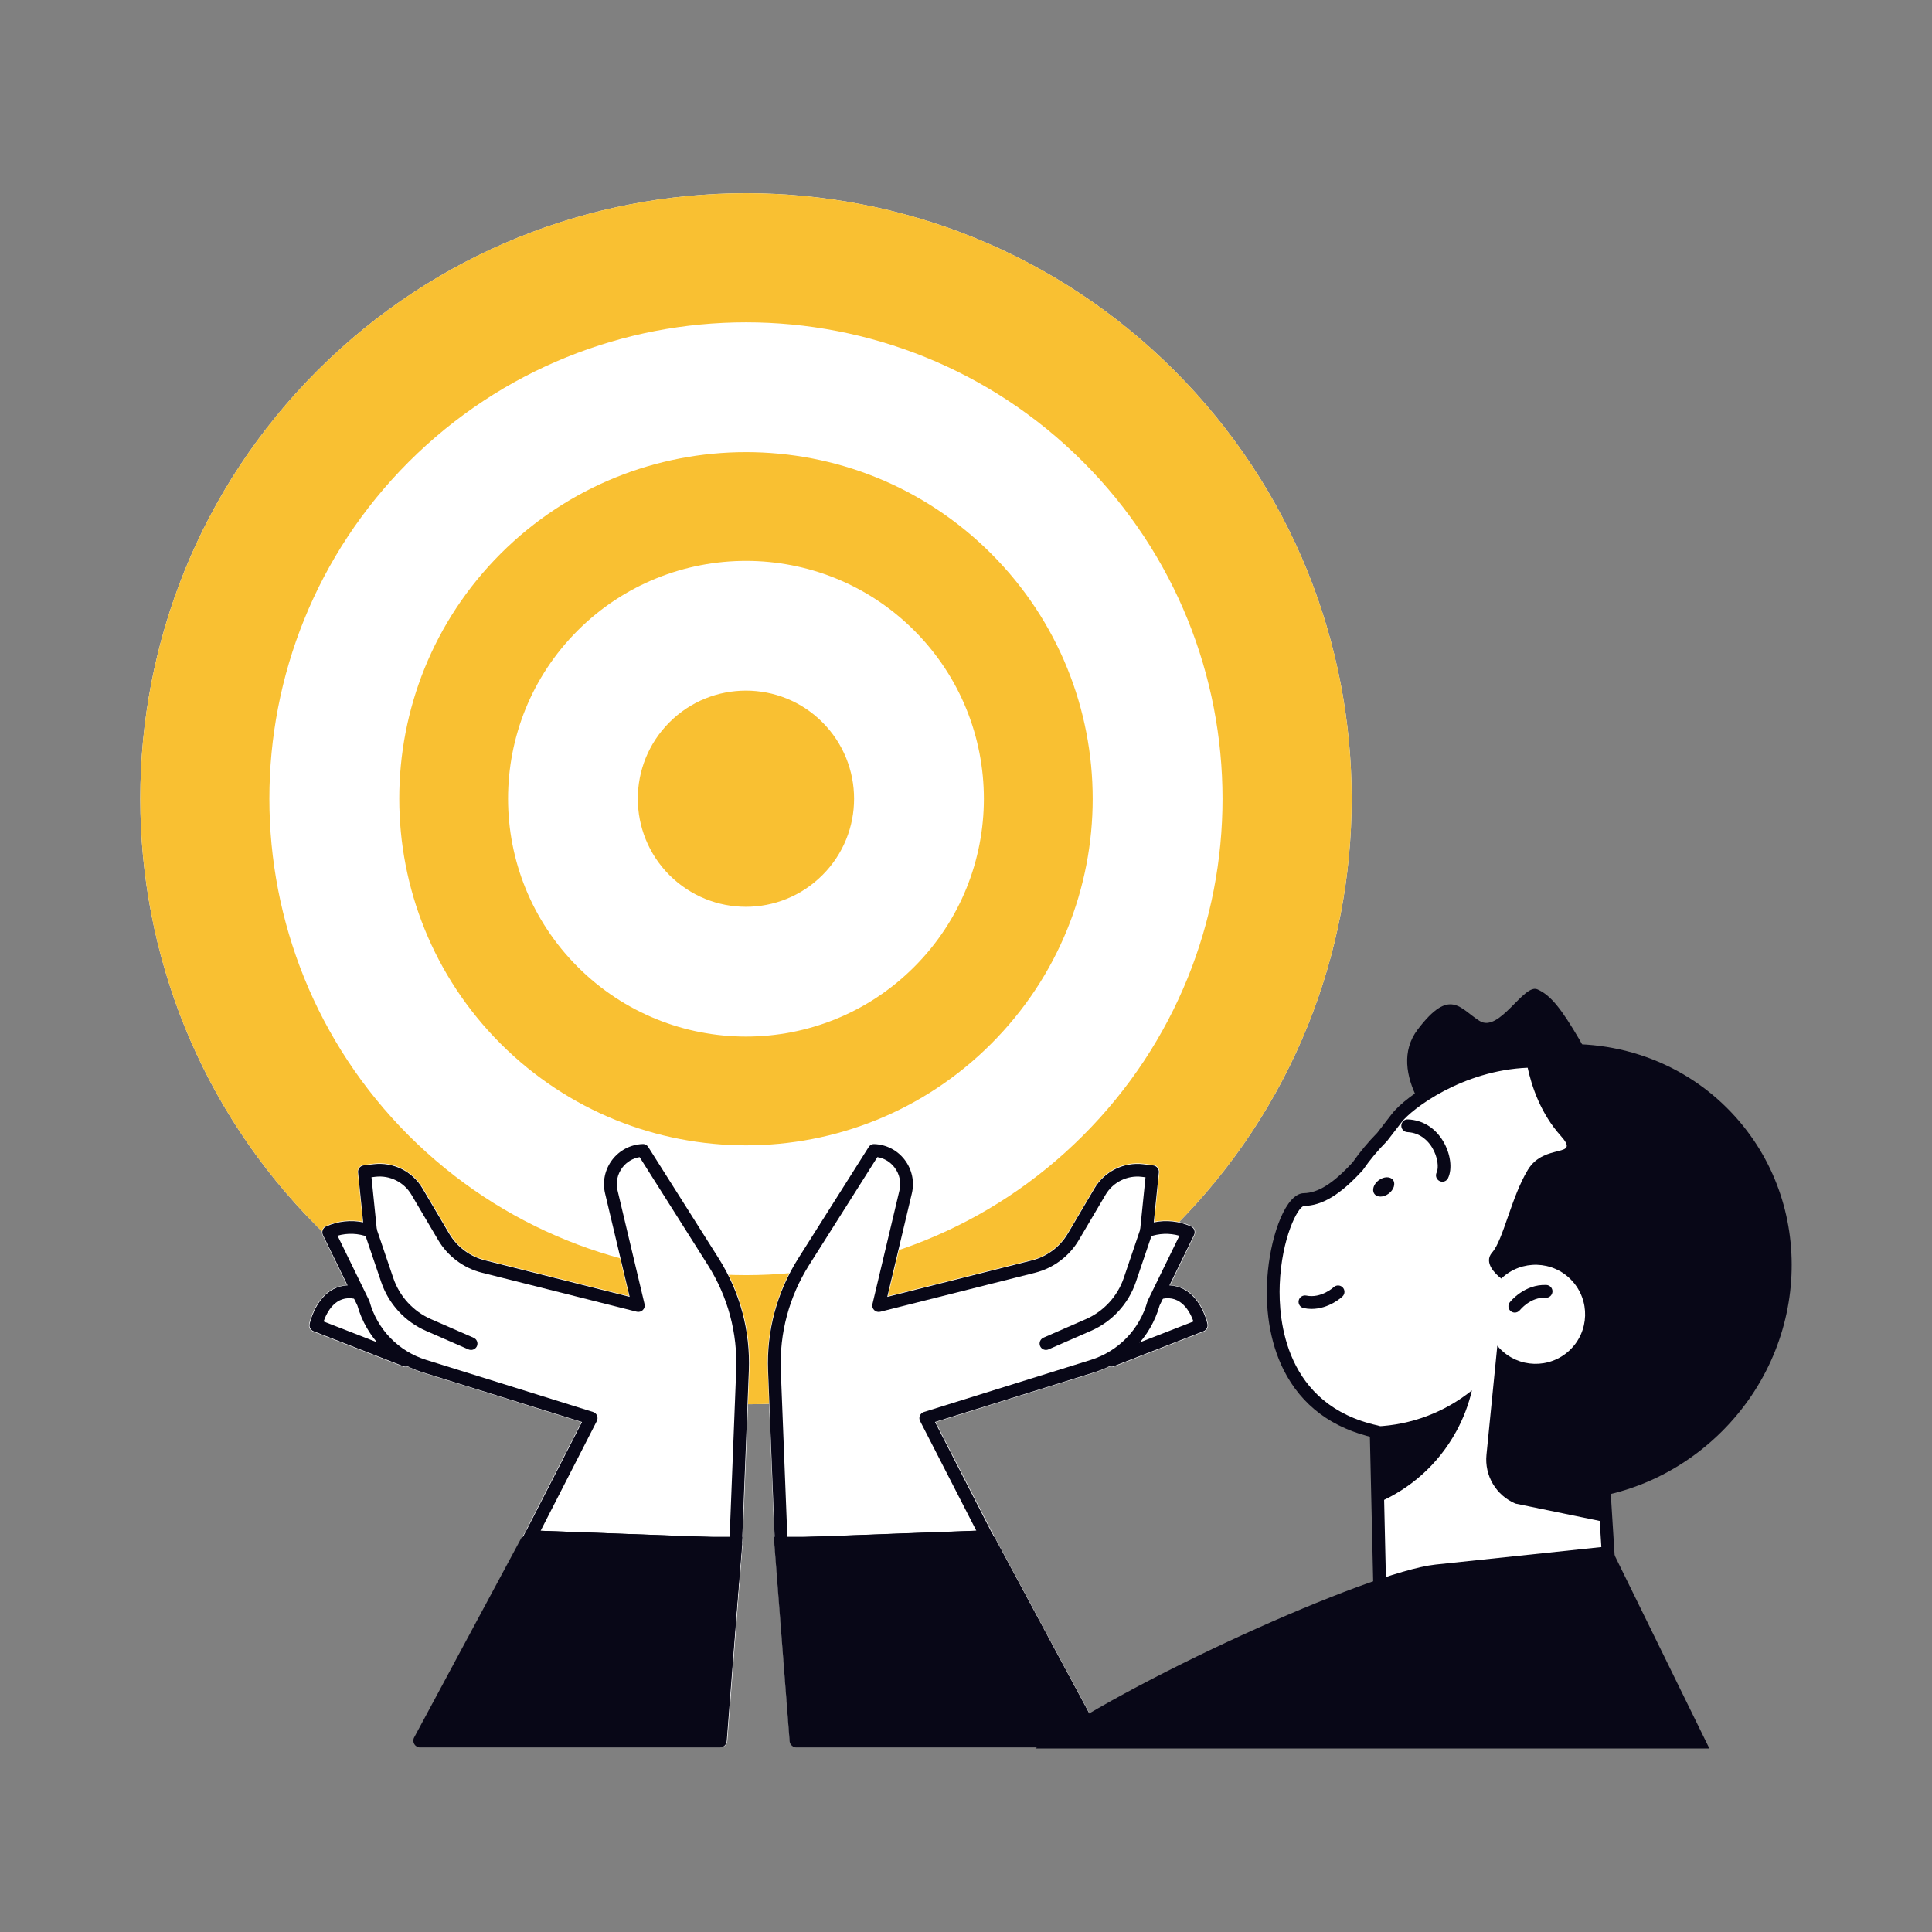 <svg width="200" height="200" viewBox="0 0 200 200" fill="none" xmlns="http://www.w3.org/2000/svg">
<rect x="0" y="0" width="200" height="200" fill="#808080" stroke="none"/>
<g clip-path="url(#clip0_1433_9381)">
<path d="M121.556 38.349C97.089 13.889 57.373 13.889 32.873 38.349C8.386 62.836 8.432 102.539 32.859 126.999C57.373 151.479 97.076 151.506 121.556 127.012C146.056 102.539 146.036 62.836 121.556 38.349Z" fill="white"/>
<path d="M102.6 57.305C88.592 43.304 65.863 43.304 51.836 57.305C37.822 71.319 37.842 94.049 51.829 108.049C65.863 122.063 88.592 122.077 102.6 108.056C116.627 94.049 116.614 71.319 102.6 57.305ZM94.638 100.094C85.018 109.714 69.425 109.708 59.798 100.088C50.197 90.481 50.184 74.881 59.804 65.267C69.431 55.66 85.031 55.66 94.638 65.267C104.252 74.887 104.258 90.481 94.638 100.094Z" fill="#F9C032"/>
<path d="M121.556 38.349C97.089 13.889 57.373 13.889 32.873 38.349C8.386 62.836 8.432 102.539 32.859 126.999C57.373 151.479 97.076 151.506 121.556 127.012C146.056 102.539 146.036 62.836 121.556 38.349ZM112.107 117.557C92.847 136.824 61.608 136.811 42.315 117.551C23.087 98.304 23.061 67.064 42.328 47.797C61.608 28.557 92.854 28.557 112.107 47.797C131.361 67.064 131.381 98.304 112.107 117.557Z" fill="#F9C032"/>
<path d="M85.136 74.768C80.769 70.4 73.679 70.4 69.305 74.768C64.931 79.135 64.938 86.225 69.299 90.592C73.679 94.966 80.762 94.966 85.136 90.592C89.51 86.231 89.504 79.142 85.136 74.768Z" fill="#F9C032"/>
<path d="M74.445 130.229L67.157 118.706C67.025 118.494 66.801 118.369 66.53 118.375C65.268 118.421 64.105 119.023 63.339 120.034C62.572 121.038 62.301 122.32 62.592 123.549L65.116 134.173L50.203 130.414C48.677 130.031 47.342 129.033 46.543 127.672L43.774 122.981C42.724 121.203 40.722 120.212 38.68 120.463L37.649 120.589C37.266 120.635 36.989 120.979 37.028 121.368L37.55 126.469C36.275 126.218 34.954 126.37 33.744 126.905C33.566 126.985 33.434 127.13 33.368 127.308C33.302 127.487 33.315 127.692 33.394 127.863L35.918 133.043C35.297 133.076 34.716 133.248 34.194 133.585C32.516 134.675 32.02 136.955 32 137.047C31.927 137.384 32.112 137.728 32.436 137.854L41.726 141.474C41.812 141.507 41.898 141.521 41.984 141.521C42.07 141.521 42.149 141.501 42.228 141.474C42.704 141.712 43.193 141.924 43.708 142.082L60.18 147.223L54.273 158.752L42.942 179.843C42.823 180.061 42.83 180.332 42.955 180.543C43.081 180.755 43.312 180.887 43.563 180.887H74.584C74.954 180.887 75.265 180.603 75.291 180.233L76.864 159.915C76.864 159.909 76.864 159.909 76.864 159.902C76.864 159.896 76.864 159.896 76.864 159.889L77.571 141.904C77.742 137.768 76.659 133.731 74.445 130.229Z" fill="white"/>
<path d="M76.163 160.532C76.157 160.532 76.15 160.532 76.137 160.532L54.875 159.746C54.65 159.74 54.445 159.614 54.326 159.422C54.214 159.231 54.208 158.986 54.307 158.788L60.247 147.205L43.722 142.052C40.438 141.028 37.927 138.444 36.995 135.141L33.434 127.853C33.355 127.694 33.348 127.503 33.408 127.337C33.467 127.172 33.599 127.033 33.758 126.961C34.98 126.419 36.315 126.274 37.597 126.538L37.068 121.371C37.029 121.014 37.286 120.69 37.65 120.644L38.68 120.519C40.709 120.281 42.691 121.252 43.728 123.016L46.497 127.707C47.303 129.075 48.651 130.079 50.19 130.469L65.182 134.249L62.638 123.545C62.348 122.329 62.619 121.067 63.372 120.069C64.125 119.078 65.275 118.477 66.523 118.431C66.775 118.417 66.979 118.536 67.105 118.735L74.393 130.258C76.6 133.753 77.683 137.777 77.518 141.906L76.811 159.891C76.811 160.255 76.514 160.532 76.163 160.532ZM55.965 158.464L75.529 159.191L76.21 141.86C76.362 138.001 75.351 134.235 73.283 130.965L66.213 119.785C65.506 119.904 64.872 120.281 64.429 120.862C63.914 121.543 63.729 122.402 63.927 123.228L66.722 134.995C66.775 135.22 66.709 135.458 66.543 135.616C66.378 135.781 66.14 135.841 65.916 135.788L49.867 131.744C47.983 131.269 46.345 130.04 45.36 128.368L42.592 123.677C41.819 122.369 40.352 121.635 38.839 121.82L38.456 121.866L39.017 127.364C39.044 127.595 38.945 127.82 38.76 127.958C38.575 128.097 38.33 128.13 38.119 128.051C37.081 127.661 35.978 127.621 34.941 127.919L38.205 134.605C38.224 134.638 38.238 134.678 38.251 134.718C39.05 137.618 41.244 139.885 44.118 140.777L61.396 146.168C61.581 146.228 61.733 146.366 61.806 146.545C61.879 146.723 61.872 146.928 61.786 147.1L55.965 158.464Z" fill="#080717"/>
<path d="M48.763 139.747C48.677 139.747 48.585 139.727 48.499 139.694L44.098 137.771C41.918 136.82 40.233 134.983 39.467 132.73L37.742 127.649C37.623 127.305 37.808 126.928 38.152 126.809C38.502 126.691 38.872 126.876 38.991 127.226L40.715 132.307C41.363 134.21 42.783 135.762 44.627 136.562L49.027 138.485C49.364 138.63 49.516 139.02 49.371 139.357C49.259 139.601 49.014 139.747 48.763 139.747Z" fill="#080717"/>
<path d="M41.99 141.477C41.911 141.477 41.832 141.464 41.753 141.431L32.463 137.81C32.159 137.691 31.987 137.374 32.053 137.057C32.073 136.965 32.569 134.698 34.227 133.621C35.04 133.093 35.978 132.941 37.009 133.159C37.365 133.238 37.59 133.588 37.517 133.945C37.438 134.302 37.094 134.533 36.731 134.454C34.736 134.024 33.831 135.848 33.5 136.799L42.228 140.202C42.565 140.334 42.737 140.717 42.605 141.054C42.506 141.319 42.255 141.477 41.99 141.477Z" fill="#080717"/>
<path d="M43.563 180.848C43.458 180.848 43.352 180.821 43.253 180.769C42.929 180.597 42.81 180.194 42.982 179.877L54.32 158.773C54.439 158.548 54.67 158.41 54.928 158.423L76.19 159.209C76.368 159.216 76.54 159.295 76.659 159.434C76.778 159.566 76.838 159.744 76.824 159.929L75.252 178.826C75.219 179.189 74.902 179.467 74.538 179.427C74.175 179.394 73.904 179.077 73.937 178.714L75.457 160.511L55.298 159.764L44.151 180.504C44.026 180.722 43.801 180.848 43.563 180.848Z" fill="#080717"/>
<path d="M82.6 130.229L89.887 118.706C90.019 118.494 90.244 118.369 90.515 118.375C91.777 118.421 92.94 119.023 93.706 120.034C94.473 121.038 94.744 122.32 94.453 123.549L91.929 134.173L106.842 130.414C108.368 130.031 109.703 129.033 110.502 127.672L113.271 122.981C114.321 121.203 116.323 120.212 118.365 120.463L119.396 120.589C119.779 120.635 120.056 120.979 120.017 121.368L119.495 126.469C120.77 126.218 122.091 126.37 123.3 126.905C123.479 126.985 123.611 127.13 123.677 127.308C123.743 127.487 123.73 127.692 123.651 127.863L121.127 133.043C121.748 133.076 122.329 133.248 122.851 133.585C124.529 134.675 125.025 136.955 125.045 137.047C125.117 137.384 124.932 137.728 124.609 137.854L115.319 141.474C115.233 141.507 115.147 141.521 115.061 141.521C114.975 141.521 114.896 141.501 114.817 141.474C114.341 141.712 113.852 141.924 113.337 142.082L96.865 147.223L102.778 158.752L114.11 179.843C114.229 180.061 114.222 180.332 114.097 180.543C113.971 180.755 113.74 180.887 113.489 180.887H82.467C82.097 180.887 81.787 180.603 81.76 180.233L80.188 159.915C80.188 159.909 80.188 159.909 80.188 159.902C80.188 159.896 80.188 159.896 80.188 159.889L79.481 141.904C79.302 137.768 80.386 133.731 82.6 130.229Z" fill="white"/>
<path d="M80.881 160.53C80.531 160.53 80.234 160.252 80.221 159.895L79.513 141.91C79.348 137.781 80.432 133.75 82.639 130.262L89.927 118.739C90.052 118.54 90.27 118.421 90.508 118.435C91.757 118.481 92.906 119.076 93.66 120.073C94.413 121.064 94.684 122.333 94.393 123.549L91.849 134.252L106.841 130.473C108.381 130.083 109.729 129.079 110.535 127.711L113.303 123.02C114.341 121.263 116.329 120.285 118.351 120.522L119.382 120.648C119.739 120.694 119.996 121.011 119.963 121.368L119.435 126.542C120.73 126.277 122.064 126.416 123.28 126.958C123.445 127.031 123.571 127.169 123.63 127.335C123.69 127.5 123.683 127.691 123.604 127.85L120.043 135.138C119.111 138.441 116.6 141.025 113.316 142.049L96.792 147.203L102.732 158.785C102.837 158.984 102.831 159.228 102.712 159.42C102.599 159.611 102.395 159.737 102.163 159.743L80.901 160.53C80.894 160.53 80.888 160.53 80.881 160.53ZM90.825 119.782L83.755 130.962C81.694 134.226 80.683 137.999 80.828 141.857L81.509 159.188L101.073 158.462L95.246 147.104C95.16 146.932 95.146 146.727 95.226 146.549C95.298 146.37 95.45 146.231 95.635 146.172L112.913 140.78C115.788 139.882 117.975 137.616 118.781 134.722C118.794 134.682 118.807 134.642 118.827 134.609L122.091 127.923C121.06 127.625 119.957 127.665 118.933 128.048C118.715 128.127 118.464 128.094 118.285 127.956C118.107 127.817 117.994 127.599 118.021 127.368L118.582 121.87L118.199 121.824C116.699 121.639 115.219 122.373 114.446 123.681L111.678 128.372C110.693 130.044 109.048 131.273 107.172 131.748L91.123 135.792C90.898 135.845 90.66 135.785 90.495 135.62C90.33 135.455 90.264 135.224 90.316 134.999L93.111 123.231C93.309 122.406 93.124 121.54 92.609 120.866C92.166 120.278 91.532 119.901 90.825 119.782Z" fill="#080717"/>
<path d="M108.282 139.746C108.024 139.746 107.787 139.601 107.674 139.35C107.529 139.013 107.681 138.629 108.018 138.477L112.418 136.555C114.255 135.749 115.682 134.196 116.33 132.3L118.054 127.219C118.173 126.875 118.543 126.69 118.893 126.802C119.237 126.921 119.422 127.298 119.303 127.641L117.579 132.723C116.812 134.976 115.127 136.812 112.947 137.764L108.546 139.687C108.46 139.726 108.368 139.746 108.282 139.746Z" fill="#080717"/>
<path d="M115.054 141.477C114.79 141.477 114.539 141.319 114.44 141.054C114.308 140.717 114.473 140.334 114.817 140.202L123.545 136.799C123.214 135.854 122.303 134.031 120.314 134.454C119.957 134.533 119.607 134.302 119.528 133.945C119.448 133.588 119.68 133.238 120.036 133.159C121.067 132.941 122.005 133.093 122.818 133.621C124.476 134.698 124.972 136.958 124.992 137.057C125.058 137.374 124.886 137.691 124.582 137.81L115.292 141.431C115.213 141.464 115.134 141.477 115.054 141.477Z" fill="#080717"/>
<path d="M113.475 180.847C113.237 180.847 113.013 180.721 112.894 180.497L101.747 159.756L81.588 160.503L83.108 178.706C83.141 179.069 82.87 179.386 82.507 179.42C82.137 179.459 81.826 179.182 81.793 178.818L80.221 159.921C80.207 159.743 80.267 159.565 80.386 159.426C80.505 159.287 80.677 159.208 80.855 159.201L102.117 158.415C102.375 158.402 102.606 158.54 102.725 158.765L114.063 179.869C114.235 180.193 114.116 180.589 113.792 180.761C113.687 180.82 113.581 180.847 113.475 180.847Z" fill="#080717"/>
<path d="M167.391 175.481L142.858 165.729L142.297 141.064L165.198 140.535L167.391 175.481Z" fill="white"/>
<path d="M167.391 176.144C167.312 176.144 167.226 176.13 167.147 176.097L142.614 166.352C142.369 166.253 142.204 166.015 142.197 165.75L141.636 141.079C141.629 140.715 141.913 140.411 142.283 140.405L165.184 139.883C165.541 139.903 165.838 140.147 165.858 140.504L168.052 175.443C168.065 175.668 167.966 175.886 167.781 176.018C167.669 176.097 167.53 176.144 167.391 176.144ZM143.512 165.281L166.671 174.485L164.583 141.217L142.977 141.713L143.512 165.281Z" fill="#080717"/>
<path d="M166.65 115.84C166.65 115.84 153.409 121.106 151.037 119.144C148.672 117.182 143.399 111.004 146.756 106.577C150.112 102.157 151.123 104.41 153.165 105.685C155.207 106.967 157.724 101.8 159.145 102.414C160.558 103.029 161.669 104.496 163.512 107.634C165.362 110.779 166.65 115.84 166.65 115.84Z" fill="#080717"/>
<path d="M157.552 154.544C163.076 154.577 168.686 152.522 173.093 148.366C181.993 139.968 182.422 126.357 174.487 117.55C161.47 103.106 146.782 112.885 144.582 115.753C144.067 116.427 143.571 117.074 143.082 117.702C142.137 118.653 141.298 119.664 140.558 120.728C138.662 122.803 136.871 124.15 134.982 124.177C132.094 124.223 126.974 144.805 142.501 148.214L157.552 154.544Z" fill="white"/>
<path d="M157.678 155.206C157.632 155.206 157.592 155.206 157.546 155.206C157.183 155.206 156.885 154.909 156.892 154.539C156.892 154.175 157.189 153.885 157.553 153.885C157.612 153.898 157.638 153.885 157.678 153.885C163.228 153.885 168.534 151.757 172.637 147.885C181.213 139.798 181.808 126.669 173.992 117.994C169.32 112.807 163.981 110.29 158.174 110.528C151.368 110.798 146.142 114.809 145.104 116.157C144.589 116.831 144.087 117.485 143.598 118.106C143.585 118.126 143.565 118.146 143.545 118.166C142.64 119.077 141.814 120.069 141.094 121.106C141.074 121.132 141.061 121.152 141.041 121.172C138.748 123.676 136.878 124.806 134.989 124.839C134.341 124.925 132.669 128.176 132.478 132.966C132.333 136.653 133.026 145.46 142.64 147.568C142.997 147.647 143.221 147.998 143.142 148.354C143.063 148.711 142.713 148.936 142.356 148.856C137.922 147.885 134.731 145.507 132.868 141.787C131.447 138.946 130.872 135.305 131.256 131.539C131.652 127.621 133.145 123.551 134.969 123.518C136.455 123.491 138.021 122.507 140.037 120.313C140.79 119.236 141.642 118.212 142.58 117.26C143.063 116.646 143.552 116.012 144.054 115.351C145.593 113.342 151.295 109.477 158.114 109.206C164.351 108.968 170.021 111.618 174.969 117.108C183.268 126.319 182.64 140.26 173.536 148.843C169.195 152.953 163.565 155.206 157.678 155.206Z" fill="#080717"/>
<path d="M179.278 115.211C173.847 109.449 166.076 107.176 158.65 108.399C160.473 109.515 162.178 110.863 163.698 112.475C174.018 123.417 172.4 141.7 160.09 153.315C159.403 153.963 158.703 154.564 157.982 155.145C164.88 156.044 172.208 153.897 177.765 148.65C187.425 139.532 188.098 124.567 179.278 115.211Z" fill="#080717"/>
<path d="M158.167 121.094C159.891 118.253 163.697 119.951 161.556 117.566C157.506 113.053 157.684 106.512 157.684 106.512C171.044 107.186 177.81 129.657 177.81 129.657L166.697 153.139L166.082 157.546L156.878 155.65C154.876 154.804 153.661 152.756 153.879 150.596L155.002 139.304C155.075 139.396 155.147 139.489 155.233 139.575C157.176 141.636 160.42 141.729 162.481 139.786C164.543 137.844 164.635 134.599 162.693 132.538C160.75 130.476 157.506 130.384 155.445 132.326C155.431 132.34 155.425 132.346 155.412 132.359C154.83 131.904 153.535 130.708 154.467 129.657C155.63 128.329 156.442 123.935 158.167 121.094Z" fill="#080717"/>
<path d="M135.768 135.498C135.504 135.498 135.233 135.472 134.955 135.412C134.599 135.339 134.367 134.989 134.44 134.633C134.513 134.276 134.863 134.051 135.22 134.117C136.766 134.441 138.054 133.258 138.068 133.245C138.332 133.001 138.755 133.014 138.999 133.278C139.25 133.542 139.237 133.959 138.973 134.21C138.907 134.276 137.585 135.498 135.768 135.498Z" fill="#080717"/>
<path d="M156.813 135.88C156.668 135.88 156.529 135.834 156.403 135.742C156.119 135.517 156.066 135.107 156.291 134.817C156.35 134.737 157.804 132.92 160.084 133.02C160.447 133.039 160.731 133.35 160.711 133.713C160.691 134.077 160.381 134.361 160.018 134.341C158.432 134.242 157.348 135.616 157.335 135.629C157.203 135.788 157.005 135.88 156.813 135.88Z" fill="#080717"/>
<path d="M149.313 122.33C149.214 122.33 149.121 122.31 149.029 122.264C148.698 122.105 148.56 121.709 148.718 121.385C148.956 120.89 148.85 119.786 148.262 118.808C147.919 118.234 147.126 117.262 145.692 117.196C145.329 117.176 145.045 116.873 145.064 116.509C145.078 116.146 145.395 115.848 145.752 115.881C147.271 115.947 148.566 116.754 149.392 118.135C150.159 119.416 150.37 120.989 149.901 121.96C149.795 122.191 149.557 122.33 149.313 122.33Z" fill="#080717"/>
<path d="M143.757 123.564C143.222 123.961 142.561 123.974 142.277 123.591C141.993 123.208 142.191 122.573 142.726 122.177C143.261 121.78 143.922 121.767 144.206 122.15C144.49 122.534 144.286 123.168 143.757 123.564Z" fill="#080717"/>
<path d="M142.462 147.663L142.64 155.559C145.977 154.125 148.871 151.614 150.747 148.185C151.501 146.81 152.036 145.383 152.373 143.93C149.545 146.216 146.056 147.511 142.462 147.663Z" fill="#080717"/>
<path d="M107.179 181C116.092 174.3 141.649 162.698 148.6 161.964L166.677 160.055L176.952 181H107.179Z" fill="#080717"/>
<path d="M80.168 159.899C80.168 159.905 80.168 159.905 80.168 159.912C80.168 159.918 80.168 159.918 80.168 159.925L81.74 180.243C81.767 180.613 82.077 180.897 82.447 180.897H113.469C113.72 180.897 113.951 180.764 114.076 180.553C114.202 180.342 114.209 180.071 114.09 179.853L102.93 159.086H80.135L80.168 159.899Z" fill="#080717"/>
<path d="M76.805 159.899C76.805 159.905 76.805 159.905 76.805 159.912C76.805 159.918 76.805 159.918 76.805 159.925L75.232 180.243C75.206 180.613 74.895 180.897 74.525 180.897H43.497C43.246 180.897 43.015 180.764 42.889 180.553C42.764 180.342 42.757 180.071 42.876 179.853L54.036 159.086H76.844L76.805 159.899Z" fill="#080717"/>
</g>
<defs>
<clipPath id="clip0_1433_9381">
<rect width="170.951" height="161" fill="white" transform="translate(14.524 20)"/>
</clipPath>
</defs>
</svg>
